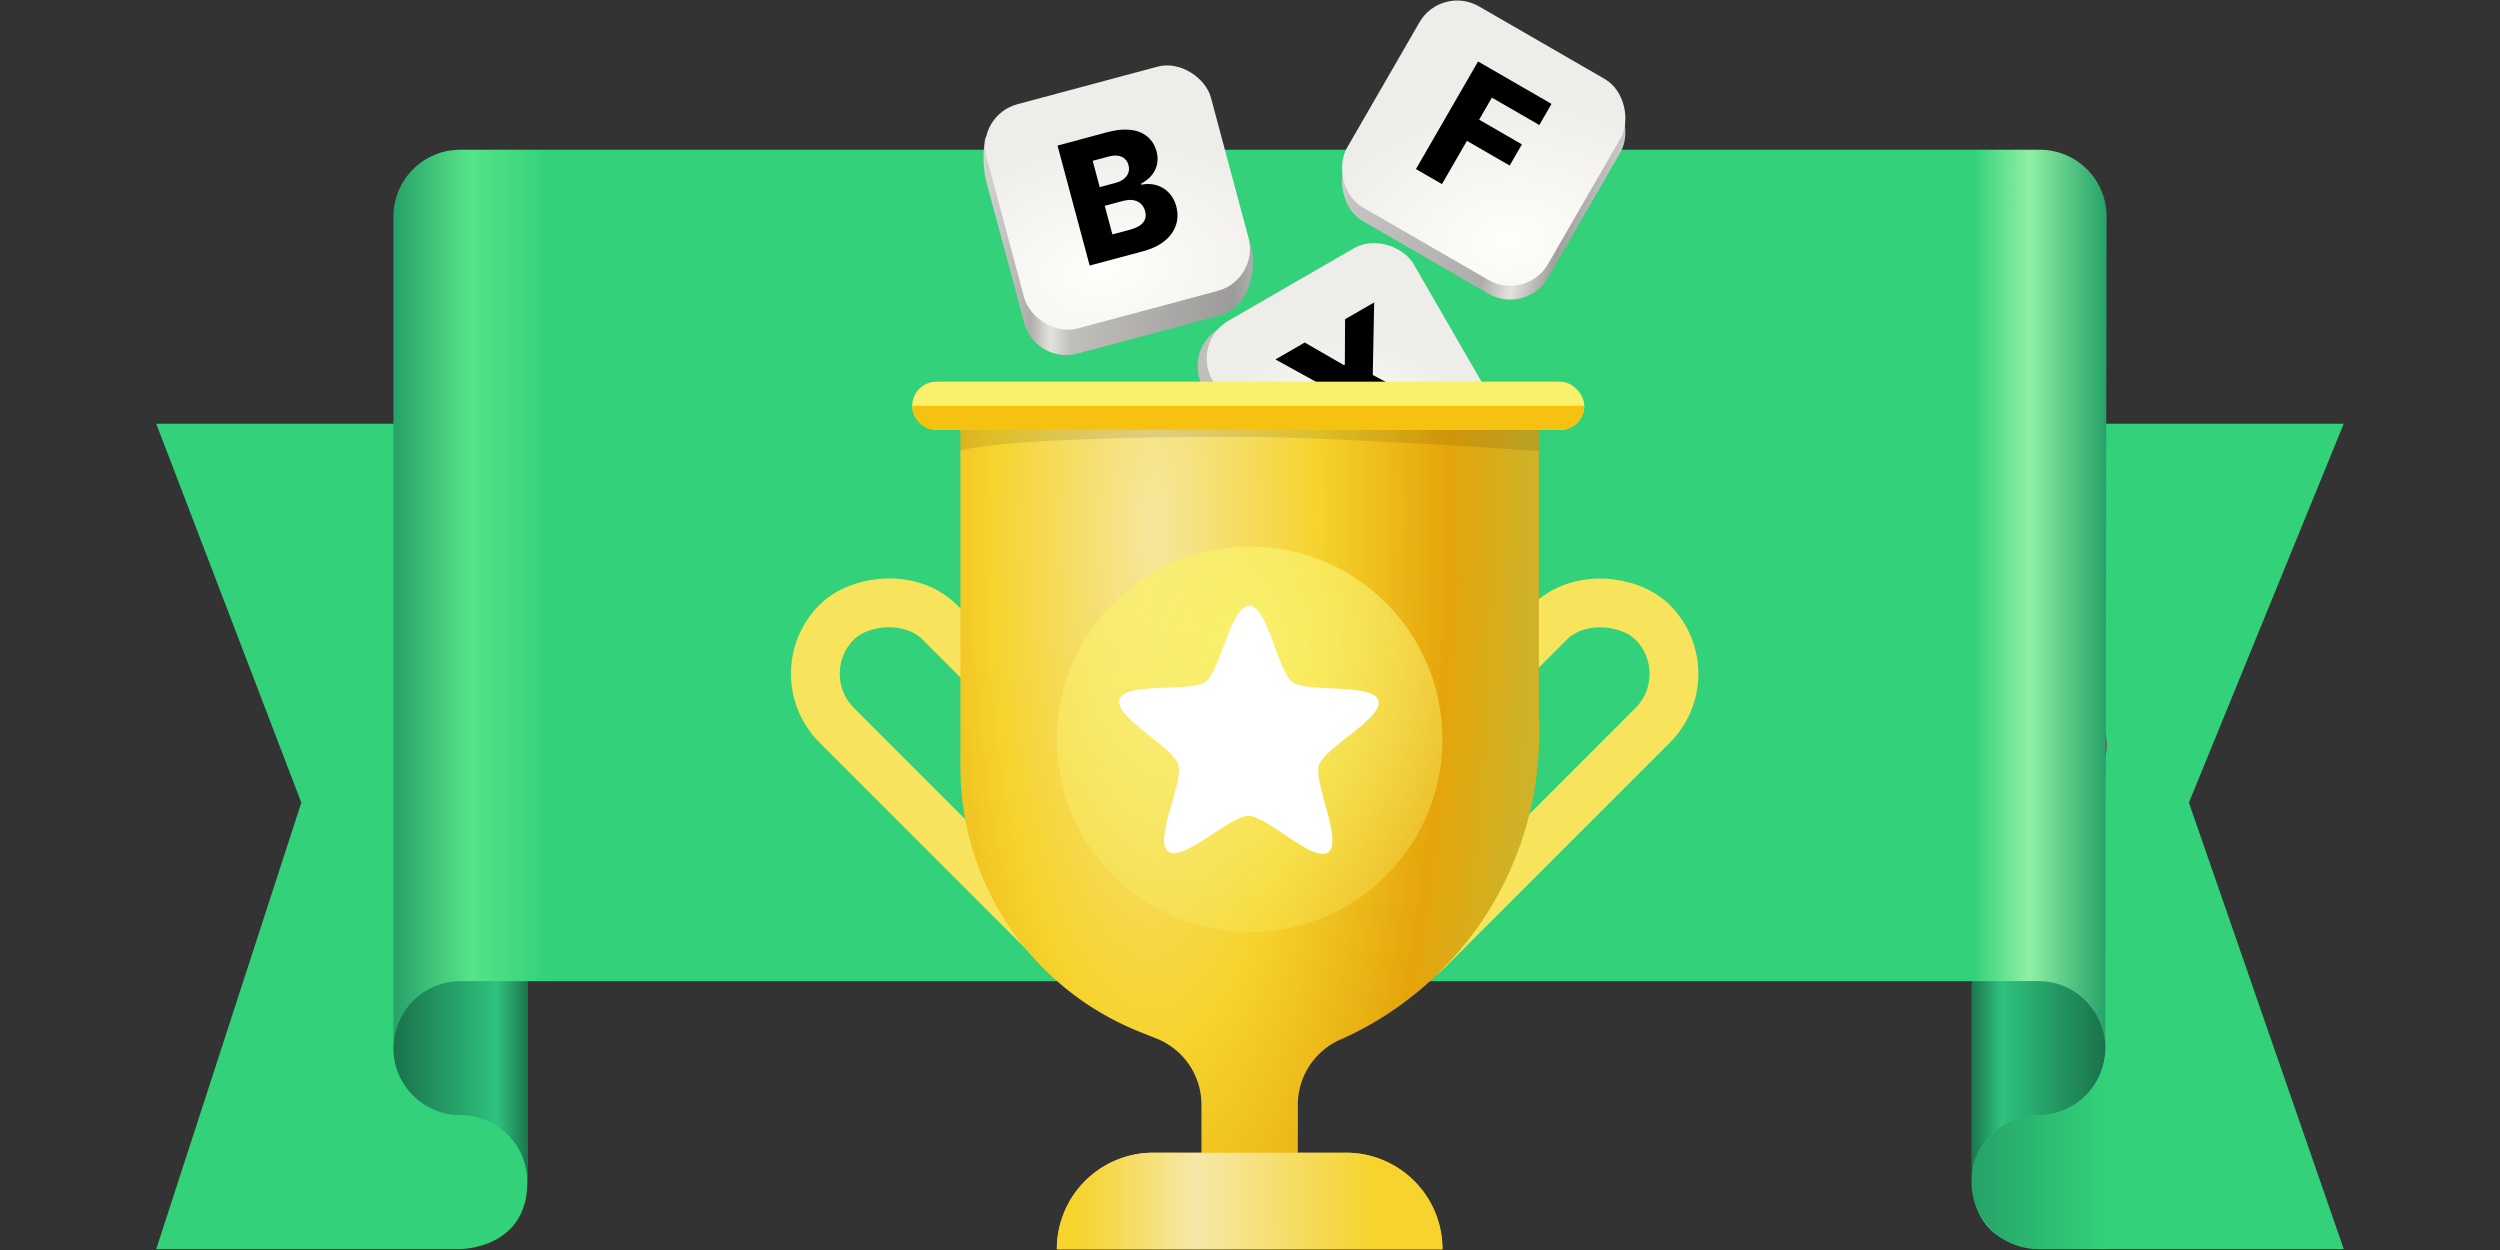<?xml version="1.0" encoding="UTF-8" standalone="no"?>
<svg
   version="1.1"
   id="svg293"
   width="512"
   height="256"
   viewBox="0 0 512 256"
   sodipodi:docname="win.svg"
   inkscape:version="1.2.2 (b0a8486541, 2022-12-01)"
   inkscape:export-filename="/var/home/jimmac/SparkleShare/app-illustrations/experiment/todo/todo-paperplane.png"
   inkscape:export-xdpi="96"
   inkscape:export-ydpi="96"
   xmlns:inkscape="http://www.inkscape.org/namespaces/inkscape"
   xmlns:sodipodi="http://sodipodi.sourceforge.net/DTD/sodipodi-0.dtd"
   xmlns:xlink="http://www.w3.org/1999/xlink"
   xmlns="http://www.w3.org/2000/svg"
   xmlns:svg="http://www.w3.org/2000/svg"
   xmlns:rdf="http://www.w3.org/1999/02/22-rdf-syntax-ns#"
   xmlns:cc="http://creativecommons.org/ns#"
   xmlns:dc="http://purl.org/dc/elements/1.1/">
  <rect x="0" y="0" width="512" height="256" fill="#333333" stroke="none"/>
  <defs
     id="defs297">
    <linearGradient
       id="linearGradient8689">
      <stop
         id="stop8685"
         offset="0"
         style="stop-color:#1a724b;stop-opacity:1;" />
      <stop
         id="stop8691"
         offset="0.773"
         style="stop-color:#2ec27e;stop-opacity:1" />
      <stop
         id="stop8687"
         offset="1"
         style="stop-color:#1c764e;stop-opacity:1;" />
    </linearGradient>
    <linearGradient
       id="linearGradient4198">
      <stop
         id="stop4194"
         offset="0"
         style="stop-color:#26a269;stop-opacity:1" />
      <stop
         id="stop4196"
         offset="1"
         style="stop-color:#33d17a;stop-opacity:1" />
    </linearGradient>
    <linearGradient
       id="linearGradient1432">
      <stop
         id="stop1420"
         offset="0"
         style="stop-color:#26a269;stop-opacity:1" />
      <stop
         style="stop-color:#57e389;stop-opacity:1"
         offset="0.045"
         id="stop1422" />
      <stop
         id="stop1424"
         offset="0.091"
         style="stop-color:#33d17a;stop-opacity:1" />
      <stop
         style="stop-color:#33d17a;stop-opacity:1"
         offset="0.922"
         id="stop1426" />
      <stop
         id="stop1428"
         offset="0.955"
         style="stop-color:#8ff0a4;stop-opacity:1" />
      <stop
         id="stop1430"
         offset="1"
         style="stop-color:#26a269;stop-opacity:1" />
    </linearGradient>
    <inkscape:path-effect
       effect="fillet_chamfer"
       id="path-effect381"
       is_visible="true"
       lpeversion="1"
       nodesatellites_param="F,0,0,1,0,0,0,1 @ F,0,0,1,0,32,0,1 @ F,0,0,1,0,0,0,1 @ F,0,0,1,0,0,0,1 @ F,0,0,1,0,32,0,1 @ F,0,0,1,0,0,0,1"
       unit="px"
       method="auto"
       mode="F"
       radius="0"
       chamfer_steps="1"
       flexible="false"
       use_knot_distance="true"
       apply_no_radius="true"
       apply_with_radius="true"
       only_selected="false"
       hide_knots="false" />
    <inkscape:path-effect
       effect="fillet_chamfer"
       id="path-effect377"
       is_visible="true"
       lpeversion="1"
       nodesatellites_param="F,0,0,1,0,0,0,1 @ F,0,0,1,0,64,0,1 @ F,0,0,1,0,16,0,1 @ F,0,0,1,0,0,0,1 @ F,0,0,1,0,32,0,1 @ F,0,0,1,0,0,0,1 @ F,0,0,1,0,0,0,1 @ F,0,0,1,0,32,0,1 @ F,0,0,1,0,0,0,1 @ F,0,0,1,0,16,0,1 @ F,0,0,1,0,80,0,1 @ F,0,0,1,0,0,0,1"
       unit="px"
       method="auto"
       mode="F"
       radius="0"
       chamfer_steps="1"
       flexible="false"
       use_knot_distance="true"
       apply_no_radius="true"
       apply_with_radius="true"
       only_selected="false"
       hide_knots="false" />
    <inkscape:path-effect
       effect="fillet_chamfer"
       id="path-effect373"
       is_visible="true"
       lpeversion="1"
       nodesatellites_param="F,0,0,1,0,0,0,1 @ F,0,0,1,0,0,0,1 @ F,0,0,1,0,5.711,0,1 @ F,0,0,1,0,48,0,1 @ F,0,0,1,0,0,0,1 @ F,0,0,1,0,0,0,1 @ F,0,0,1,0,64,0,1 @ F,0,0,1,0,19.738,0,1"
       unit="px"
       method="auto"
       mode="F"
       radius="0"
       chamfer_steps="1"
       flexible="false"
       use_knot_distance="true"
       apply_no_radius="true"
       apply_with_radius="true"
       only_selected="false"
       hide_knots="false" />
    <inkscape:path-effect
       effect="fillet_chamfer"
       id="path-effect369"
       is_visible="true"
       lpeversion="1"
       nodesatellites_param="F,0,0,1,0,0,0,1 @ F,0,0,1,0,0,0,1 @ F,0,0,1,0,5.711,0,1 @ F,0,0,1,0,48,0,1 @ F,0,0,1,0,0,0,1 @ F,0,0,1,0,0,0,1 @ F,0,0,1,0,64,0,1 @ F,0,0,1,0,19.738,0,1"
       unit="px"
       method="auto"
       mode="F"
       radius="0"
       chamfer_steps="1"
       flexible="false"
       use_knot_distance="true"
       apply_no_radius="true"
       apply_with_radius="true"
       only_selected="false"
       hide_knots="false" />
    <linearGradient
       inkscape:collect="always"
       id="linearGradient13586">
      <stop
         style="stop-color:#dfdedb;stop-opacity:1;"
         offset="0"
         id="stop13574" />
      <stop
         style="stop-color:#c5c4c2;stop-opacity:1;"
         offset="0.074"
         id="stop13588" />
      <stop
         style="stop-color:#aeadab;stop-opacity:1;"
         offset="0.492"
         id="stop13576" />
      <stop
         style="stop-color:#e3e2df;stop-opacity:1;"
         offset="0.58"
         id="stop13578" />
      <stop
         style="stop-color:#a0a09d;stop-opacity:1;"
         offset="0.682"
         id="stop13580" />
      <stop
         style="stop-color:#f4f3f1;stop-opacity:1;"
         offset="0.91"
         id="stop13582" />
      <stop
         style="stop-color:#c0bfbc;stop-opacity:1;"
         offset="1"
         id="stop13584" />
    </linearGradient>
    <linearGradient
       inkscape:collect="always"
       id="linearGradient13502">
      <stop
         style="stop-color:#dfdedb;stop-opacity:1;"
         offset="0"
         id="stop13498" />
      <stop
         style="stop-color:#aeadab;stop-opacity:1;"
         offset="0.193"
         id="stop13510" />
      <stop
         style="stop-color:#e3e2df;stop-opacity:1;"
         offset="0.261"
         id="stop13512" />
      <stop
         style="stop-color:#c0bfbc;stop-opacity:1;"
         offset="0.33"
         id="stop13514" />
      <stop
         style="stop-color:#9c9b99;stop-opacity:1;"
         offset="0.875"
         id="stop13508" />
      <stop
         style="stop-color:#c0bfbc;stop-opacity:1;"
         offset="1"
         id="stop13500" />
    </linearGradient>
    <inkscape:path-effect
       effect="fillet_chamfer"
       id="path-effect13299"
       is_visible="true"
       lpeversion="1"
       nodesatellites_param="F,0,0,1,0,0,0,1 @ F,0,0,1,0,32,0,1 @ F,0,0,1,0,0,0,1 @ F,0,0,1,0,0,0,1 @ F,0,0,1,0,32,0,1 @ F,0,0,1,0,0,0,1"
       unit="px"
       method="auto"
       mode="F"
       radius="0"
       chamfer_steps="1"
       flexible="false"
       use_knot_distance="true"
       apply_no_radius="true"
       apply_with_radius="true"
       only_selected="false"
       hide_knots="false" />
    <inkscape:path-effect
       effect="fillet_chamfer"
       id="path-effect13295"
       is_visible="true"
       lpeversion="1"
       nodesatellites_param="F,0,0,1,0,0,0,1 @ F,0,0,1,0,64,0,1 @ F,0,0,1,0,16,0,1 @ F,0,0,1,0,0,0,1 @ F,0,0,1,0,32,0,1 @ F,0,0,1,0,0,0,1 @ F,0,0,1,0,0,0,1 @ F,0,0,1,0,32,0,1 @ F,0,0,1,0,0,0,1 @ F,0,0,1,0,16,0,1 @ F,0,0,1,0,80,0,1 @ F,0,0,1,0,0,0,1"
       unit="px"
       method="auto"
       mode="F"
       radius="0"
       chamfer_steps="1"
       flexible="false"
       use_knot_distance="true"
       apply_no_radius="true"
       apply_with_radius="true"
       only_selected="false"
       hide_knots="false" />
    <inkscape:path-effect
       effect="fillet_chamfer"
       id="path-effect13291"
       is_visible="true"
       lpeversion="1"
       nodesatellites_param="F,0,0,1,0,0,0,1 @ F,0,0,1,0,0,0,1 @ F,0,0,1,0,5.711,0,1 @ F,0,0,1,0,48,0,1 @ F,0,0,1,0,0,0,1 @ F,0,0,1,0,0,0,1 @ F,0,0,1,0,64,0,1 @ F,0,0,1,0,19.738,0,1"
       unit="px"
       method="auto"
       mode="F"
       radius="0"
       chamfer_steps="1"
       flexible="false"
       use_knot_distance="true"
       apply_no_radius="true"
       apply_with_radius="true"
       only_selected="false"
       hide_knots="false" />
    <inkscape:path-effect
       effect="fillet_chamfer"
       id="path-effect13287"
       is_visible="true"
       lpeversion="1"
       nodesatellites_param="F,0,0,1,0,0,0,1 @ F,0,0,1,0,0,0,1 @ F,0,0,1,0,5.711,0,1 @ F,0,0,1,0,48,0,1 @ F,0,0,1,0,0,0,1 @ F,0,0,1,0,0,0,1 @ F,0,0,1,0,64,0,1 @ F,0,0,1,0,19.738,0,1"
       unit="px"
       method="auto"
       mode="F"
       radius="0"
       chamfer_steps="1"
       flexible="false"
       use_knot_distance="true"
       apply_no_radius="true"
       apply_with_radius="true"
       only_selected="false"
       hide_knots="false" />
    <inkscape:path-effect
       effect="fillet_chamfer"
       id="path-effect11570"
       is_visible="true"
       lpeversion="1"
       nodesatellites_param="F,0,0,1,0,0,0,1 @ F,0,0,1,0,0,0,1 @ F,0,0,1,0,5.711,0,1 @ F,0,0,1,0,48,0,1 @ F,0,0,1,0,0,0,1 @ F,0,0,1,0,0,0,1 @ F,0,0,1,0,64,0,1 @ F,0,0,1,0,19.738,0,1"
       unit="px"
       method="auto"
       mode="F"
       radius="0"
       chamfer_steps="1"
       flexible="false"
       use_knot_distance="true"
       apply_no_radius="true"
       apply_with_radius="true"
       only_selected="false"
       hide_knots="false" />
    <inkscape:path-effect
       effect="fillet_chamfer"
       id="path-effect11564"
       is_visible="true"
       lpeversion="1"
       nodesatellites_param="F,0,0,1,0,0,0,1 @ F,0,0,1,0,0,0,1 @ F,0,0,1,0,5.711,0,1 @ F,0,0,1,0,48,0,1 @ F,0,0,1,0,0,0,1 @ F,0,0,1,0,0,0,1 @ F,0,0,1,0,64,0,1 @ F,0,0,1,0,19.738,0,1"
       unit="px"
       method="auto"
       mode="F"
       radius="0"
       chamfer_steps="1"
       flexible="false"
       use_knot_distance="true"
       apply_no_radius="true"
       apply_with_radius="true"
       only_selected="false"
       hide_knots="false" />
    <linearGradient
       inkscape:collect="always"
       id="linearGradient11048">
      <stop
         style="stop-color:#f9f06b;stop-opacity:1;"
         offset="0"
         id="stop11044" />
      <stop
         style="stop-color:#f9f06b;stop-opacity:0;"
         offset="1"
         id="stop11046" />
    </linearGradient>
    <linearGradient
       inkscape:collect="always"
       id="linearGradient9060">
      <stop
         style="stop-color:#fffefb;stop-opacity:1;"
         offset="0"
         id="stop9056" />
      <stop
         style="stop-color:#efedea;stop-opacity:1;"
         offset="1"
         id="stop9058" />
    </linearGradient>
    <linearGradient
       inkscape:collect="always"
       id="linearGradient8897">
      <stop
         style="stop-color:#f6e79d;stop-opacity:1;"
         offset="0"
         id="stop8893" />
      <stop
         style="stop-color:#f6d32d;stop-opacity:1"
         offset="0.435"
         id="stop11052" />
      <stop
         style="stop-color:#e5a50a;stop-opacity:1"
         offset="0.783"
         id="stop11054" />
      <stop
         style="stop-color:#cfb227;stop-opacity:1;"
         offset="1"
         id="stop8895" />
    </linearGradient>
    <linearGradient
       inkscape:collect="always"
       id="linearGradient8798">
      <stop
         style="stop-color:#f6d32d;stop-opacity:1;"
         offset="0"
         id="stop8794" />
      <stop
         style="stop-color:#f6e8a8;stop-opacity:1;"
         offset="0.394"
         id="stop8891" />
      <stop
         style="stop-color:#f6d32d;stop-opacity:1;"
         offset="1"
         id="stop8796" />
    </linearGradient>
    <inkscape:path-effect
       effect="fillet_chamfer"
       id="path-effect8732"
       is_visible="true"
       lpeversion="1"
       nodesatellites_param="F,0,0,1,0,0,0,1 @ F,0,0,1,0,32,0,1 @ F,0,0,1,0,0,0,1 @ F,0,0,1,0,0,0,1 @ F,0,0,1,0,32,0,1 @ F,0,0,1,0,0,0,1"
       unit="px"
       method="auto"
       mode="F"
       radius="0"
       chamfer_steps="1"
       flexible="false"
       use_knot_distance="true"
       apply_no_radius="true"
       apply_with_radius="true"
       only_selected="false"
       hide_knots="false" />
    <inkscape:path-effect
       effect="fillet_chamfer"
       id="path-effect6911"
       is_visible="true"
       lpeversion="1"
       nodesatellites_param="F,0,0,1,0,0,0,1 @ F,0,0,1,0,64,0,1 @ F,0,0,1,0,16,0,1 @ F,0,0,1,0,0,0,1 @ F,0,0,1,0,32,0,1 @ F,0,0,1,0,0,0,1 @ F,0,0,1,0,0,0,1 @ F,0,0,1,0,32,0,1 @ F,0,0,1,0,0,0,1 @ F,0,0,1,0,16,0,1 @ F,0,0,1,0,80,0,1 @ F,0,0,1,0,0,0,1"
       unit="px"
       method="auto"
       mode="F"
       radius="0"
       chamfer_steps="1"
       flexible="false"
       use_knot_distance="true"
       apply_no_radius="true"
       apply_with_radius="true"
       only_selected="false"
       hide_knots="false" />
    <linearGradient
       id="paint3_linear-2-6-5"
       x2="1"
       gradientUnits="userSpaceOnUse"
       gradientTransform="matrix(0,6,-12,0,-64,209.997)">
      <stop
         stop-color="#C01C27"
         id="stop91-0-7-4" />
      <stop
         offset="1"
         stop-color="#E01B24"
         id="stop93-2-5-7"
         style="stop-color:#ed333b;stop-opacity:1" />
    </linearGradient>
    <linearGradient
       inkscape:collect="always"
       xlink:href="#linearGradient1025"
       id="linearGradient1390"
       gradientUnits="userSpaceOnUse"
       gradientTransform="matrix(-1.714,0,0,1.714,267.429,148.571)"
       x1="28"
       y1="112"
       x2="44"
       y2="112" />
    <linearGradient
       id="linearGradient1025">
      <stop
         id="stop1021"
         offset="0"
         style="stop-color:#a51d2d;stop-opacity:1" />
      <stop
         id="stop1023"
         offset="1"
         style="stop-color:#ed333b;stop-opacity:1" />
    </linearGradient>
    <linearGradient
       inkscape:collect="always"
       xlink:href="#linearGradient1432"
       id="linearGradient1380"
       gradientUnits="userSpaceOnUse"
       x1="28"
       y1="77"
       x2="232.667"
       y2="77"
       gradientTransform="matrix(1.714,0,0,1.714,20.571,210.571)" />
    <linearGradient
       id="linearGradient1697">
      <stop
         id="stop1685"
         offset="0"
         style="stop-color:#c01c28;stop-opacity:1" />
      <stop
         style="stop-color:#f66151;stop-opacity:1"
         offset="0.045"
         id="stop1687" />
      <stop
         id="stop1689"
         offset="0.091"
         style="stop-color:#ed333b;stop-opacity:1" />
      <stop
         style="stop-color:#ed333b;stop-opacity:1"
         offset="0.922"
         id="stop1691" />
      <stop
         id="stop1693"
         offset="0.955"
         style="stop-color:#f66151;stop-opacity:1" />
      <stop
         id="stop1695"
         offset="1"
         style="stop-color:#c01c28;stop-opacity:1" />
    </linearGradient>
    <linearGradient
       inkscape:collect="always"
       xlink:href="#linearGradient8798"
       id="linearGradient8889"
       x1="199.293"
       y1="459.943"
       x2="297.127"
       y2="459.788"
       gradientUnits="userSpaceOnUse" />
    <radialGradient
       inkscape:collect="always"
       xlink:href="#linearGradient8897"
       id="radialGradient8899"
       cx="224"
       cy="270.547"
       fx="224"
       fy="270.547"
       r="96.055"
       gradientTransform="matrix(-0.026,4.178,-1.304,-0.008,582.689,-693.572)"
       gradientUnits="userSpaceOnUse" />
    <radialGradient
       inkscape:collect="always"
       xlink:href="#linearGradient9060"
       id="radialGradient9062"
       cx="180.669"
       cy="143.82"
       fx="180.669"
       fy="143.82"
       r="32"
       gradientUnits="userSpaceOnUse"
       gradientTransform="matrix(-0.16,1.161,-1.804,-0.249,434.949,6.037)" />
    <radialGradient
       inkscape:collect="always"
       xlink:href="#linearGradient9060"
       id="radialGradient9240"
       gradientUnits="userSpaceOnUse"
       gradientTransform="matrix(-0.744,-1.001,1.461,-1.087,93.652,0.109)"
       cx="-40.449"
       cy="97.283"
       fx="-40.449"
       fy="97.283"
       r="32" />
    <radialGradient
       inkscape:collect="always"
       xlink:href="#linearGradient9060"
       id="radialGradient9938"
       gradientUnits="userSpaceOnUse"
       gradientTransform="matrix(-0.575,-1.107,0.845,-0.439,83.446,27.863)"
       cx="-236.185"
       cy="-81.486"
       fx="-236.185"
       fy="-81.486"
       r="32" />
    <radialGradient
       inkscape:collect="always"
       xlink:href="#linearGradient11048"
       id="radialGradient11050"
       cx="254.306"
       cy="304.621"
       fx="254.306"
       fy="304.621"
       r="64"
       gradientUnits="userSpaceOnUse"
       gradientTransform="matrix(2.134,0,0,2.134,-290.381,-372.258)" />
    <linearGradient
       inkscape:collect="always"
       xlink:href="#linearGradient13502"
       id="linearGradient13506"
       x1="152"
       y1="126"
       x2="234.244"
       y2="126"
       gradientUnits="userSpaceOnUse" />
    <linearGradient
       inkscape:collect="always"
       xlink:href="#linearGradient13586"
       id="linearGradient13572"
       gradientUnits="userSpaceOnUse"
       x1="218.257"
       y1="-41.313"
       x2="311.272"
       y2="-68.862" />
    <linearGradient
       inkscape:collect="always"
       xlink:href="#linearGradient8689"
       id="linearGradient567"
       gradientUnits="userSpaceOnUse"
       gradientTransform="matrix(-1.714,0,0,1.714,467.186,210.571)"
       x1="28"
       y1="112"
       x2="44"
       y2="112" />
    <linearGradient
       inkscape:collect="always"
       xlink:href="#linearGradient4198"
       id="linearGradient571"
       gradientUnits="userSpaceOnUse"
       gradientTransform="matrix(1.714,0,0,-1.714,343.758,608.286)"
       x1="28"
       y1="112"
       x2="44"
       y2="112" />
    <linearGradient
       inkscape:collect="always"
       xlink:href="#linearGradient8689"
       id="linearGradient8737"
       gradientUnits="userSpaceOnUse"
       gradientTransform="matrix(-1.714,0,0,1.714,467.186,210.571)"
       x1="232.525"
       y1="108"
       x2="216.525"
       y2="108" />
  </defs>
  <sodipodi:namedview
     pagecolor="#ffffff"
     bordercolor="#666666"
     borderopacity="1"
     objecttolerance="10"
     gridtolerance="10"
     guidetolerance="10"
     inkscape:pageopacity="0"
     inkscape:pageshadow="2"
     inkscape:window-width="2560"
     inkscape:window-height="1371"
     id="namedview295"
     showgrid="false"
     inkscape:current-layer="g13219"
     inkscape:document-rotation="0"
     inkscape:showpageshadow="false"
     borderlayer="true"
     inkscape:pagecheckerboard="1"
     inkscape:deskcolor="#d1d1d1"
     inkscape:zoom="1.9279708"
     inkscape:cx="220.9577"
     inkscape:cy="185.68746"
     inkscape:window-x="0"
     inkscape:window-y="0"
     inkscape:window-maximized="1">
    <inkscape:grid
       type="xygrid"
       id="grid37"
       empspacing="16"
       originx="0"
       originy="0" />
  </sodipodi:namedview>
  <g
     inkscape:groupmode="layer"
     id="layer1"
     inkscape:label="vectors">
    <g
       id="g159"
       transform="translate(1011.564,134.18)" />
    <g
       id="g4024"
       transform="matrix(0.737,0,0,0.737,489.506,130.701)"
       style="stroke-width:1.357" />
    <g
       style="display:inline;stroke-width:0.748;enable-background:new"
       id="g4083"
       transform="matrix(1.395,0,0,1.281,1232.683,109.733)" />
    <g
       id="g13219">
      <g
         id="g6294"
         transform="translate(12,-117.776)">
        <g
           id="g580"
           transform="translate(0,-63.274)">
          <path
             style="display:inline;fill:#33d17a;fill-opacity:1;fill-rule:evenodd;stroke:none;stroke-width:1px;stroke-linecap:butt;stroke-linejoin:miter;stroke-opacity:1;enable-background:new"
             d="m 468,267.831 h -76 v 155.312 c 0,13.714 13.714,13.714 13.714,13.714 H 468 l -31.714,-91.429 z"
             id="path1384"
             inkscape:connector-curvature="0"
             sodipodi:nodetypes="ccccccc" />
          <path
             inkscape:connector-curvature="0"
             style="display:inline;fill:url(#linearGradient1390);fill-opacity:1;stroke:none;stroke-width:2;stroke-linecap:round;stroke-linejoin:miter;stroke-miterlimit:4;stroke-dasharray:none;stroke-dashoffset:0;stroke-opacity:1;enable-background:new"
             d="m 405.714,320 c 7.574,0 13.714,6.14 13.714,13.714 0,7.574 -6.14,13.714 -13.714,13.714 -7.574,0 -13.714,6.14 -13.714,13.714 V 333.714 320 Z"
             id="path1386"
             sodipodi:nodetypes="ssscccs" />
          <path
             sodipodi:nodetypes="ccccccc"
             inkscape:connector-curvature="0"
             id="path1360"
             d="m 20,267.831 h 76 v 155.312 c 0,13.714 -13.714,13.714 -13.714,13.714 H 20 l 29.714,-91.429 z"
             style="display:inline;fill:#33d17a;fill-opacity:1;fill-rule:evenodd;stroke:none;stroke-width:1px;stroke-linecap:butt;stroke-linejoin:miter;stroke-opacity:1;enable-background:new" />
          <path
             sodipodi:nodetypes="sscsscsss"
             inkscape:connector-curvature="0"
             id="path1362"
             d="m 82.286,211.714 c -7.598,0 -13.714,6.117 -13.714,13.714 V 395.714 C 68.571,388.117 74.688,382 82.286,382 h 323.429 c 7.598,0 13.443,6.117 13.443,13.714 l 0.271,-170.286 c 0.012,-7.598 -6.117,-13.714 -13.714,-13.714 z"
             style="display:inline;fill:url(#linearGradient1380);fill-opacity:1;stroke:none;stroke-width:2;stroke-linecap:round;stroke-linejoin:miter;stroke-miterlimit:4;stroke-dasharray:none;stroke-dashoffset:0;stroke-opacity:1;enable-background:new" />
          <path
             id="path1364"
             d="m 82.286,382 c -7.574,0 -13.714,6.14 -13.714,13.714 3e-6,7.574 6.14,13.714 13.714,13.714 7.574,0 13.714,6.14 13.714,13.714 V 395.714 382 Z"
             style="font-variation-settings:normal;display:inline;opacity:1;vector-effect:none;fill:url(#linearGradient8737);fill-opacity:1;stroke:none;stroke-width:2;stroke-linecap:round;stroke-linejoin:miter;stroke-miterlimit:4;stroke-dasharray:none;stroke-dashoffset:0;stroke-opacity:1;-inkscape-stroke:none;enable-background:new;stop-color:#000000;stop-opacity:1"
             inkscape:connector-curvature="0"
             sodipodi:nodetypes="ssscccs" />
          <path
             id="path565"
             d="m 405.472,382 c 7.574,0 13.714,6.14 13.714,13.714 0,7.574 -6.14,13.714 -13.714,13.714 -7.574,0 -13.714,6.14 -13.714,13.714 V 395.714 382 Z"
             style="display:inline;fill:url(#linearGradient567);fill-opacity:1;stroke:none;stroke-width:2;stroke-linecap:round;stroke-linejoin:miter;stroke-miterlimit:4;stroke-dasharray:none;stroke-dashoffset:0;stroke-opacity:1;enable-background:new"
             inkscape:connector-curvature="0"
             sodipodi:nodetypes="ssscccs" />
          <path
             id="path569"
             d="m 405.472,436.857 c -7.574,0 -13.714,-6.14 -13.714,-13.714 0,-7.574 6.14,-13.714 13.714,-13.714 7.574,0 13.714,-6.14 13.714,-13.714 v 27.429 13.714 z"
             style="display:inline;fill:url(#linearGradient571);fill-opacity:1;stroke:none;stroke-width:2;stroke-linecap:round;stroke-linejoin:miter;stroke-miterlimit:4;stroke-dasharray:none;stroke-dashoffset:0;stroke-opacity:1;enable-background:new"
             inkscape:connector-curvature="0"
             sodipodi:nodetypes="ssscccs" />
        </g>
      </g>
      <g
         id="g454"
         transform="matrix(0.743,0,0,0.743,113.66,-7.435)">
        <rect
           style="font-variation-settings:normal;vector-effect:none;fill:url(#linearGradient13572);fill-opacity:1;stroke-width:2;stroke-linecap:round;stroke-linejoin:round;stroke-miterlimit:4;stroke-dasharray:none;stroke-dashoffset:0;stroke-opacity:1;-inkscape-stroke:none;stop-color:#000000"
           id="rect9242"
           width="64"
           height="64"
           x="216.329"
           y="-113.881"
           rx="12"
           ry="12"
           transform="rotate(30)" />
        <rect
           style="font-variation-settings:normal;vector-effect:none;fill:url(#radialGradient9240);fill-opacity:1;stroke-width:2;stroke-linecap:round;stroke-linejoin:round;stroke-miterlimit:4;stroke-dasharray:none;stroke-dashoffset:0;stroke-opacity:1;-inkscape-stroke:none;stop-color:#000000"
           id="rect6610"
           width="64"
           height="64"
           x="214.439"
           y="-117.156"
           rx="12"
           ry="12"
           transform="rotate(30)" />
        <g
           aria-label="F"
           id="text9184"
           style="font-weight:800;font-size:47.084px;line-height:1.25;font-family:Inter;-inkscape-font-specification:'Inter, Ultra-Bold';letter-spacing:0px;word-spacing:0px;white-space:pre;stop-color:#000000"
           transform="rotate(30,155.895,345.862)">
          <path
             d="m 81.783,54.651 h 8.276 V 40.89 H 103.67 V 34.152 H 90.06 V 27.13 H 105.158 V 20.408 H 81.783 Z"
             id="path9196" />
        </g>
      </g>
      <g
         id="g442"
         transform="matrix(0.743,0,0,0.743,62.314,-61.056)">
        <rect
           style="font-variation-settings:normal;vector-effect:none;fill:#c0bfbc;fill-opacity:1;stroke-width:2;stroke-linecap:round;stroke-linejoin:round;stroke-miterlimit:4;stroke-dasharray:none;stroke-dashoffset:0;stroke-opacity:1;-inkscape-stroke:none;stop-color:#000000"
           id="rect9940"
           width="64"
           height="64"
           x="120.11"
           y="275.671"
           rx="12"
           ry="12"
           transform="rotate(-30)" />
        <rect
           style="font-variation-settings:normal;vector-effect:none;fill:url(#radialGradient9938);fill-opacity:1;stroke-width:2;stroke-linecap:round;stroke-linejoin:round;stroke-miterlimit:4;stroke-dasharray:none;stroke-dashoffset:0;stroke-opacity:1;-inkscape-stroke:none;stop-color:#000000"
           id="rect6666"
           width="64"
           height="64"
           x="123.323"
           y="275.091"
           rx="12"
           ry="12"
           transform="rotate(-30)" />
        <g
           aria-label="X"
           id="text9188"
           style="font-weight:800;font-size:47.084px;line-height:1.25;font-family:Inter;-inkscape-font-specification:'Inter, Ultra-Bold';letter-spacing:0px;word-spacing:0px;white-space:pre;stop-color:#000000"
           transform="rotate(-30,492.051,-181.949)">
          <path
             d="m 125.473,20.408 h -9.33 l 10.35,17.121 -10.617,17.121 h 9.43 l 6.421,-10.935 h 0.268 l 6.421,10.935 h 9.497 L 137.244,37.53 147.577,20.408 h -9.263 l -6.32,10.818 h -0.268 z"
             id="path9193" />
        </g>
      </g>
      <g
         id="g8403"
         transform="translate(-0.008)" />
      <g
         id="g467"
         transform="matrix(0.617,0,0,0.617,97.977,-40.294)">
        <rect
           style="fill:none;stroke:#f8e45c;stroke-width:16.2;stroke-linecap:round;stroke-linejoin:round;stroke-dasharray:none;stroke-opacity:1;stop-color:#000000"
           id="rect6170"
           width="153.889"
           height="48.358"
           x="-70.534"
           y="443.671"
           rx="24.179"
           ry="24.179"
           transform="rotate(-45)" />
        <rect
           style="fill:none;stroke:#f8e45c;stroke-width:16.2;stroke-linecap:round;stroke-linejoin:round;stroke-dasharray:none;stroke-opacity:1;stop-color:#000000"
           id="rect12370"
           width="153.889"
           height="48.358"
           x="-430.242"
           y="83.963"
           rx="24.179"
           ry="24.179"
           transform="matrix(-0.707,-0.707,-0.707,0.707,0,0)" />
        <path
           id="rect6500"
           style="fill:url(#radialGradient8899);fill-opacity:1;stroke-width:2;stroke-linecap:round;stroke-linejoin:round;stop-color:#000000"
           d="M 160,205.559 V 320 a 94.53,94.53 55.901 0 0 59.423,87.769 l 5.722,2.289 A 23.633,23.633 55.901 0 1 240,432 v 15.924 l -16,0 a 32,32 135 0 0 -32,32 V 480 h 128 v -0.076 a 32,32 45 0 0 -32,-32 H 272 V 432 A 23.633,23.633 124.099 0 1 286.856,410.058 111.007,111.007 121.56 0 0 352,304 v -98.441 z"
           inkscape:path-effect="#path-effect6911"
           inkscape:original-d="M 160,205.55932 V 384 l 80,32 v 31.92383 H 192 V 480 H 320 V 447.92383 H 272 V 416 l 80,-32 V 205.55932 Z"
           sodipodi:nodetypes="ccccccccccccc" />
        <circle
           style="fill:url(#radialGradient11050);fill-opacity:1;stroke-width:2;stroke-linecap:round;stroke-linejoin:round;stop-color:#000000"
           id="path6720"
           cx="256"
           cy="310.718"
           r="64" />
        <path
           sodipodi:type="star"
           style="color:#000000;display:inline;overflow:visible;visibility:visible;fill:#ffffff;fill-opacity:1;fill-rule:nonzero;stroke:none;stroke-width:1.183;marker:none;enable-background:accumulate"
           id="path11922-0"
           sodipodi:sides="5"
           sodipodi:cx="526.88293"
           sodipodi:cy="180.96373"
           sodipodi:r1="7.0383992"
           sodipodi:r2="3.8276224"
           sodipodi:arg1="0.95492637"
           sodipodi:arg2="1.5829876"
           inkscape:flatsided="false"
           inkscape:rounded="0.2104596"
           inkscape:randomized="0"
           d="m 530.949,186.709 c -0.779,0.552 -3.158,-1.906 -4.113,-1.918 -0.955,-0.012 -3.395,2.386 -4.161,1.815 -0.766,-0.571 0.837,-3.592 0.553,-4.504 -0.284,-0.912 -3.318,-2.492 -3.012,-3.396 0.306,-0.905 3.675,-0.314 4.454,-0.866 0.78,-0.552 1.344,-3.926 2.3,-3.914 0.955,0.012 1.434,3.398 2.2,3.969 0.766,0.571 4.149,0.065 4.433,0.977 0.284,0.912 -2.788,2.414 -3.095,3.319 -0.307,0.905 1.22,3.966 0.44,4.518 z"
           transform="matrix(6.417,-0.053,0.053,6.417,-3134.914,-821.782)"
           inkscape:transform-center-x="-0.036029378"
           inkscape:transform-center-y="-2.6600182" />
        <rect
           style="fill:#f9f06b;stroke-width:2;stroke-linecap:round;stroke-linejoin:round;stop-color:#000000"
           id="rect7077"
           width="223.061"
           height="16"
           x="144"
           y="192"
           rx="8"
           ry="8" />
        <path
           style="fill:#000000;fill-opacity:0.101;stroke:none;stroke-width:1px;stroke-linecap:butt;stroke-linejoin:miter;stroke-opacity:1"
           d="m 160,214.935 v -9.376 h 192 v 9.449 c 0,0 -67.131,-4.713 -100.751,-4.713 -79.86,0 -91.249,4.64 -91.249,4.64 z"
           id="path11042"
           sodipodi:nodetypes="ccccsc" />
        <path
           id="rect7081"
           style="fill:#f5c211;stroke-width:2;stroke-linecap:round;stroke-linejoin:round;stop-color:#000000"
           d="m 144,200 c 0,4.432 3.568,8 8,8 h 207.061 c 4.432,0 8,-3.568 8,-8 z" />
        <path
           id="path8728"
           style="fill:url(#linearGradient8889);fill-opacity:1;stroke-width:2;stroke-linecap:round;stroke-linejoin:round;stop-color:#000000"
           d="m 240,447.924 -16,0 a 32,32 135 0 0 -32,32 V 480 h 128 v -0.076 a 32,32 45 0 0 -32,-32 h -16 z"
           inkscape:path-effect="#path-effect8732"
           inkscape:original-d="M 240,447.92383 H 192 V 480 h 128 v -32.07617 h -48 z"
           sodipodi:nodetypes="ccccccc" />
      </g>
      <g
         id="g448"
         transform="matrix(0.743,0,0,0.743,86.212,-45.353)">
        <path
           id="rect9053"
           style="fill:url(#linearGradient13506);fill-opacity:1;stroke-width:2;stroke-linecap:round;stroke-linejoin:round;stop-color:#000000"
           d="M 155.593,98.915 203.036,86.328 c 6.426,-1.705 12.626,2.168 14.697,8.485 l 10.72,32.707 c 2.072,6.32 0.926,18.007 -8.853,20.627 l -38.637,10.353 c -6.421,1.721 -12.976,-2.064 -14.697,-8.485 l -10.353,-38.637 c -1.721,-6.421 -0.321,-12.463 -0.321,-12.463 z"
           sodipodi:nodetypes="csssssssc" />
        <rect
           style="fill:url(#radialGradient9062);fill-opacity:1;stroke-width:2;stroke-linecap:round;stroke-linejoin:round;stop-color:#000000"
           id="rect6664"
           width="64"
           height="64"
           x="123.564"
           y="129.257"
           rx="12"
           ry="12"
           transform="rotate(-15)" />
        <g
           aria-label="B"
           id="text9180"
           style="font-weight:800;font-size:47.084px;line-height:1.25;font-family:Inter;-inkscape-font-specification:'Inter, Ultra-Bold';letter-spacing:0px;word-spacing:0px;white-space:pre;stop-color:#000000"
           transform="rotate(-15,472.513,-12.467)">
          <path
             d="m 156.173,54.651 h 15.366 c 7.574,0 11.921,-4.046 11.921,-9.581 0,-4.949 -3.595,-8.059 -7.741,-8.243 v -0.334 c 3.762,-0.786 6.404,-3.511 6.404,-7.424 0,-5.167 -3.979,-8.661 -11.671,-8.661 h -14.279 z m 8.276,-6.671 v -8.159 h 5.267 c 3.16,0 5.1,1.672 5.1,4.297 0,2.424 -1.672,3.862 -5.25,3.862 z m 0,-13.493 v -7.507 h 4.715 c 2.759,0 4.514,1.421 4.514,3.695 0,2.408 -1.94,3.812 -4.648,3.812 z"
             id="path9190" />
        </g>
      </g>
    </g>
  </g>
</svg>
